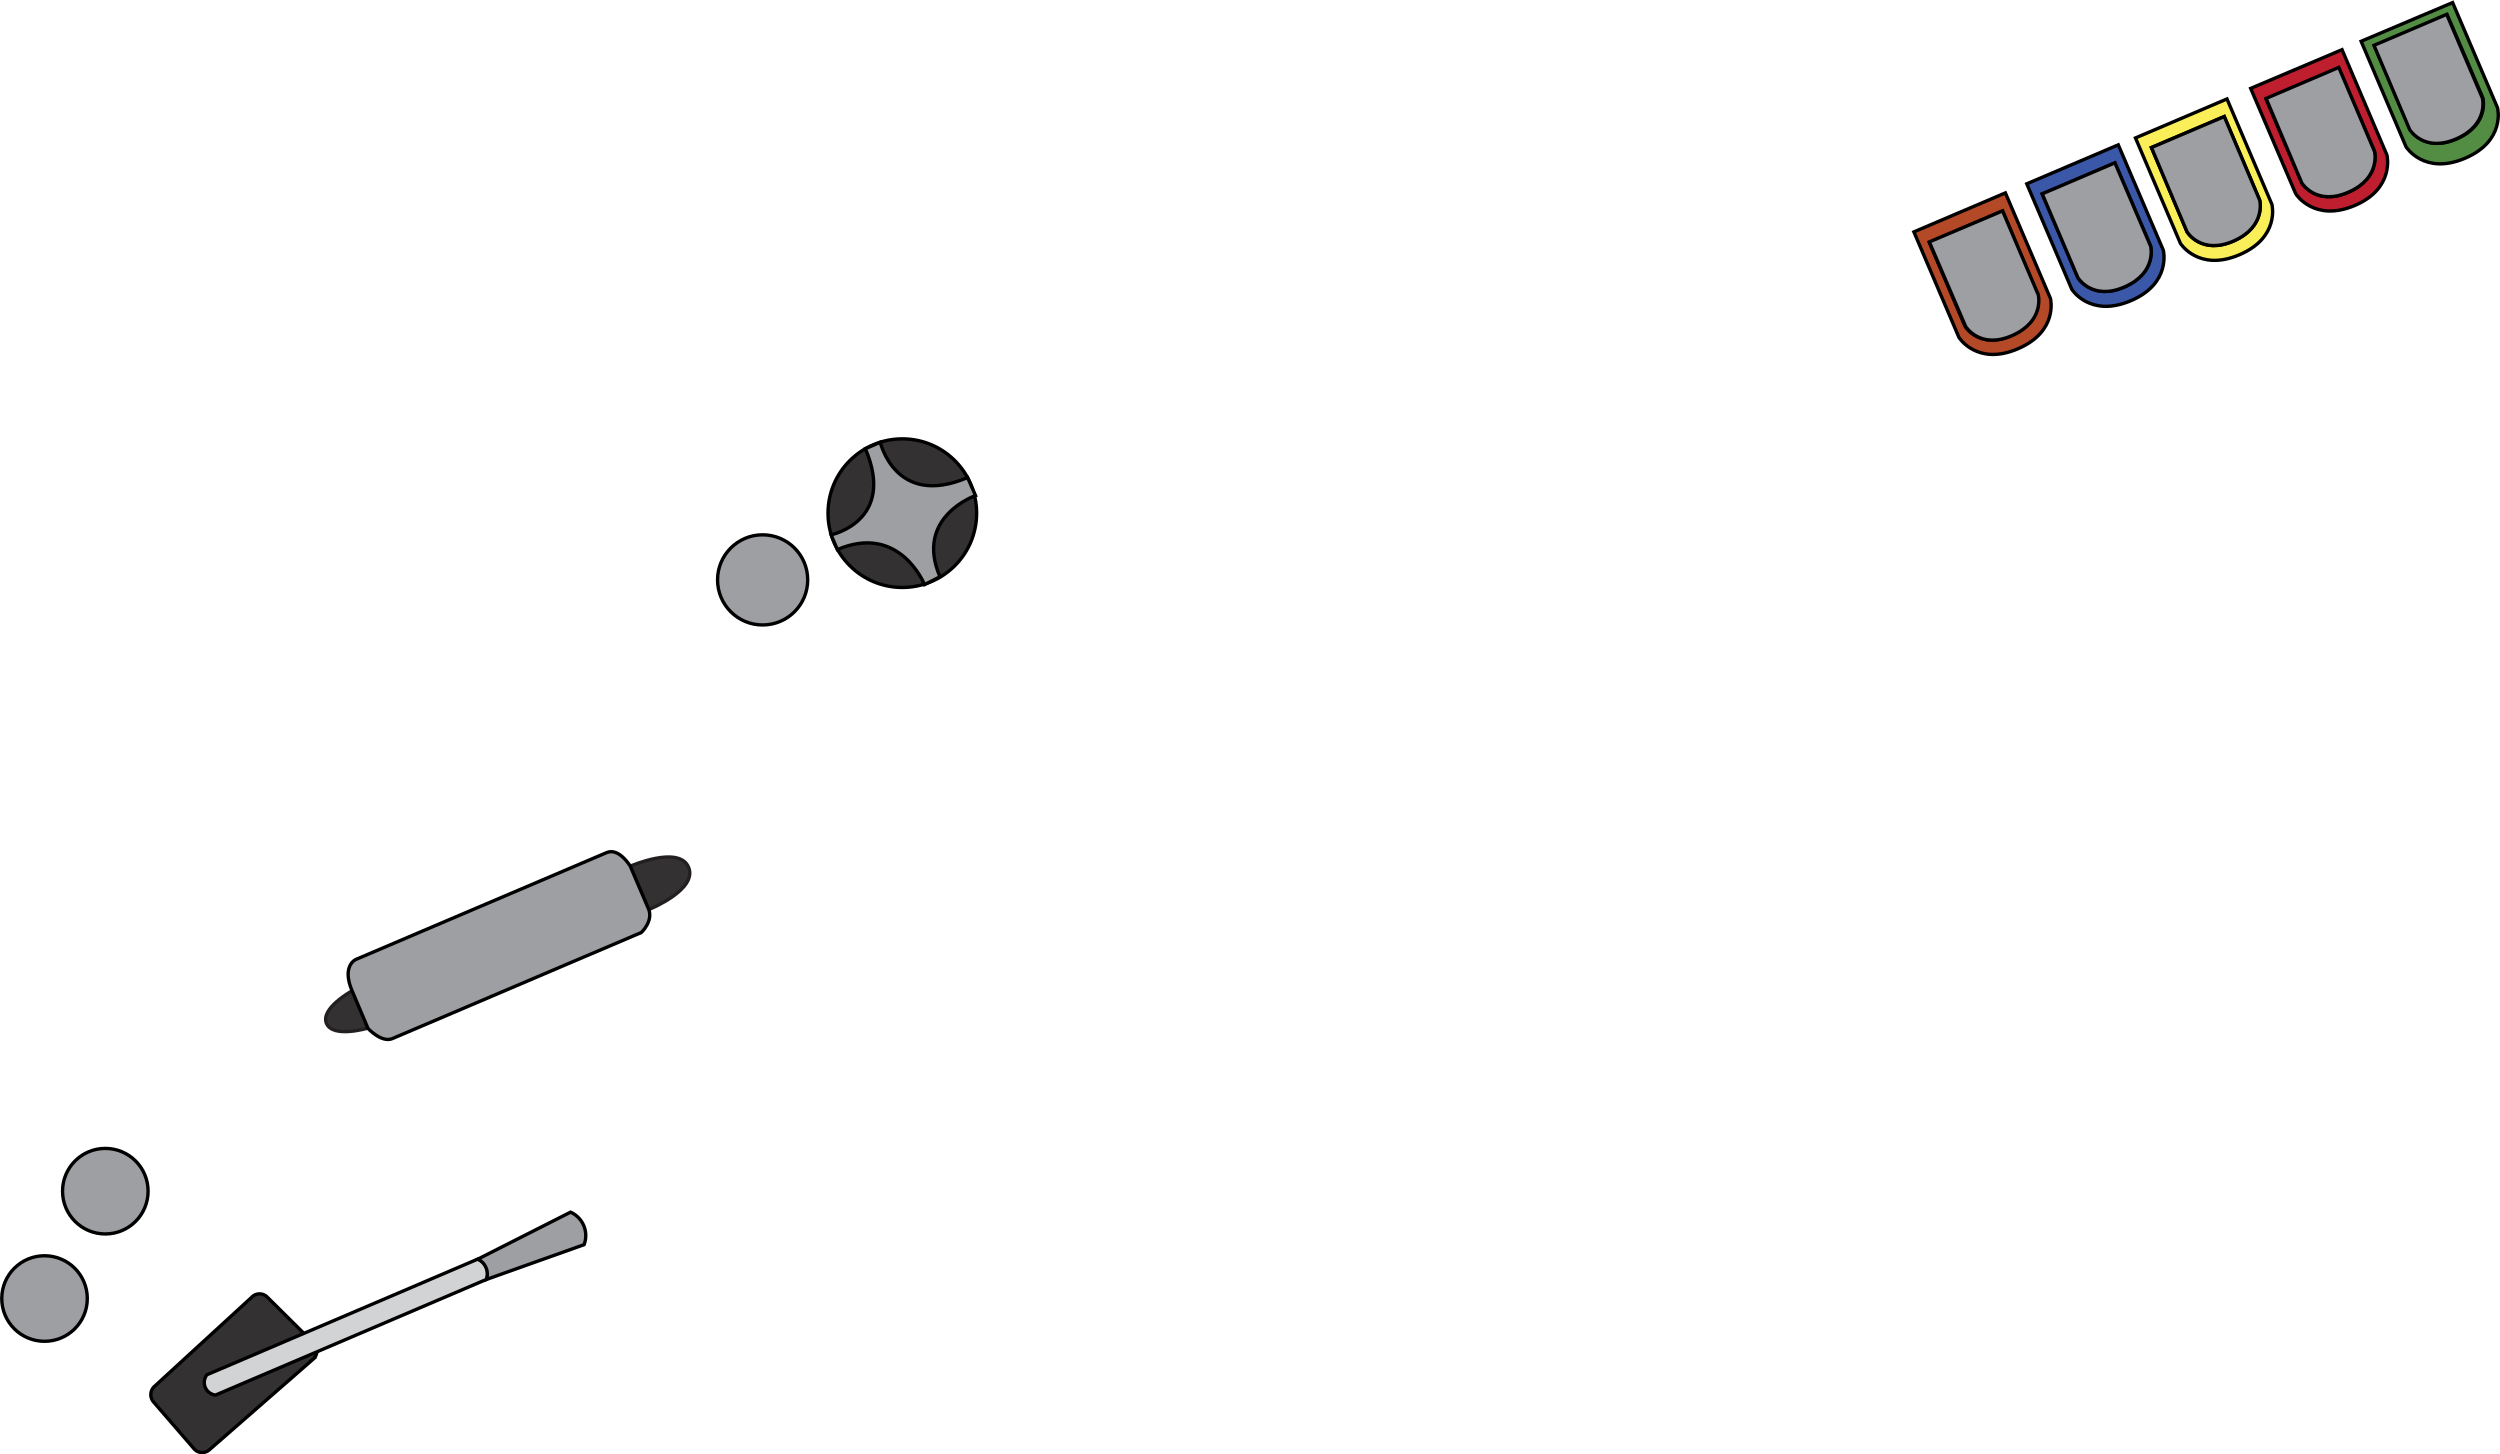 <svg id="PS3GHLesPaul" xmlns="http://www.w3.org/2000/svg" viewBox="0 0 184.69 107.43"><defs><style>.cls-1{fill:#9d9fa2;}.cls-1,.cls-2,.cls-3,.cls-5,.cls-6,.cls-7,.cls-8,.cls-9{stroke:#000;}.cls-1,.cls-2,.cls-3,.cls-4,.cls-5,.cls-6,.cls-7,.cls-8,.cls-9{stroke-miterlimit:10;stroke-width:0.25px;}.cls-2,.cls-4{fill:#333132;}.cls-3{fill:#d1d3d4;}.cls-4{stroke:#231f20;}.cls-5{fill:#b34926;}.cls-6{fill:#3a58a7;}.cls-7{fill:#fbef59;}.cls-8{fill:#be1e2d;}.cls-9{fill:#538c43;}</style></defs><circle class="cls-1" cx="3.29" cy="95.93" r="3.16"/><circle class="cls-1" cx="7.78" cy="88" r="3.16"/><path class="cls-2" d="M41.41,135.39l3,3.47a.8.8,0,0,0,1.09.08l7.67-6.7a.81.81,0,0,0,.06-1.21l-3.42-3.39a.8.8,0,0,0-1.15,0l-7.21,6.61A.83.83,0,0,0,41.41,135.39Z" transform="translate(-30.06 -31.81)"/><path class="cls-3" d="M45.35,133.37l20-8.54a1.13,1.13,0,0,1,.64,1.5l-20,8.54A.93.93,0,0,1,45.35,133.37Z" transform="translate(-30.06 -31.81)"/><path class="cls-1" d="M72.21,121.36a1.89,1.89,0,0,1,1,2.4L66,126.33a1.23,1.23,0,0,0-.64-1.5Z" transform="translate(-30.06 -31.81)"/><path class="cls-4" d="M56.08,105s-2.38,1.3-1.9,2.42,3.07.34,3.07.34Z" transform="translate(-30.06 -31.81)"/><path class="cls-4" d="M76.62,95.8,78,99s3.63-1.46,2.93-3.12S76.62,95.8,76.62,95.8Z" transform="translate(-30.06 -31.81)"/><path class="cls-1" d="M57.25,107.79s1,1.08,1.79.75l18.4-7.84s.91-.86.53-1.74L76.62,95.8s-.83-1.4-1.75-1l-18.52,7.89s-1.08.46-.27,2.34Z" transform="translate(-30.06 -31.81)"/><circle class="cls-1" cx="56.34" cy="42.84" r="3.33"/><circle class="cls-2" cx="66.66" cy="37.91" r="5.49"/><path class="cls-5" d="M171.45,48.94l3.33,7.8s1.33,2.13,4.35.84,2.41-3.72,2.41-3.72l-3.33-7.8Zm9.15,4.65s.49,1.93-1.91,3-3.46-.67-3.46-.67l-2.64-6.2L178,47.39Z" transform="translate(-30.06 -31.81)"/><path class="cls-6" d="M179.79,45.39l3.33,7.8s1.33,2.12,4.35.84,2.41-3.73,2.41-3.73l-3.33-7.79ZM188.94,50s.49,1.94-1.91,3-3.46-.67-3.46-.67l-2.64-6.19,5.37-2.29Z" transform="translate(-30.06 -31.81)"/><path class="cls-7" d="M187.82,42l3.32,7.79s1.34,2.13,4.36.84,2.4-3.72,2.4-3.72l-3.32-7.79ZM197,46.61s.48,1.94-1.92,3-3.45-.67-3.45-.67L189,42.71l5.38-2.29Z" transform="translate(-30.06 -31.81)"/><path class="cls-8" d="M196.33,38.34l3.33,7.79S201,48.26,204,47s2.4-3.73,2.4-3.73l-3.32-7.79ZM205.48,43s.49,1.94-1.91,3-3.46-.67-3.46-.67l-2.64-6.19,5.37-2.29Z" transform="translate(-30.06 -31.81)"/><path class="cls-9" d="M204.49,34.86l3.32,7.8s1.34,2.13,4.36.84,2.4-3.72,2.4-3.72L211.25,32Zm9,4.2s.49,1.94-1.91,3-3.46-.67-3.46-.67l-2.64-6.19,5.37-2.29Z" transform="translate(-30.06 -31.81)"/><path class="cls-1" d="M172.59,49.68,178,47.39l2.64,6.2s.49,1.93-1.91,3-3.46-.67-3.46-.67Z" transform="translate(-30.06 -31.81)"/><path class="cls-1" d="M180.93,46.13l5.37-2.29L188.94,50s.49,1.94-1.91,3-3.46-.67-3.46-.67Z" transform="translate(-30.06 -31.81)"/><path class="cls-1" d="M189,42.71l5.38-2.29L197,46.61s.48,1.94-1.92,3-3.45-.67-3.45-.67Z" transform="translate(-30.06 -31.81)"/><path class="cls-1" d="M197.47,39.08l5.37-2.29L205.48,43s.49,1.94-1.91,3-3.46-.67-3.46-.67Z" transform="translate(-30.06 -31.81)"/><path class="cls-1" d="M205.44,35.16l5.37-2.29,2.64,6.19s.49,1.94-1.91,3-3.46-.67-3.46-.67Z" transform="translate(-30.06 -31.81)"/><path class="cls-1" d="M91.46,71.32s4.82-1,2.53-6.36l1.1-.48s1.12,4.89,6.45,2.61l.59,1.33s-4.54,1.57-2.63,6L98.36,75s-1.81-4.56-6.44-2.59Z" transform="translate(-30.06 -31.81)"/></svg>